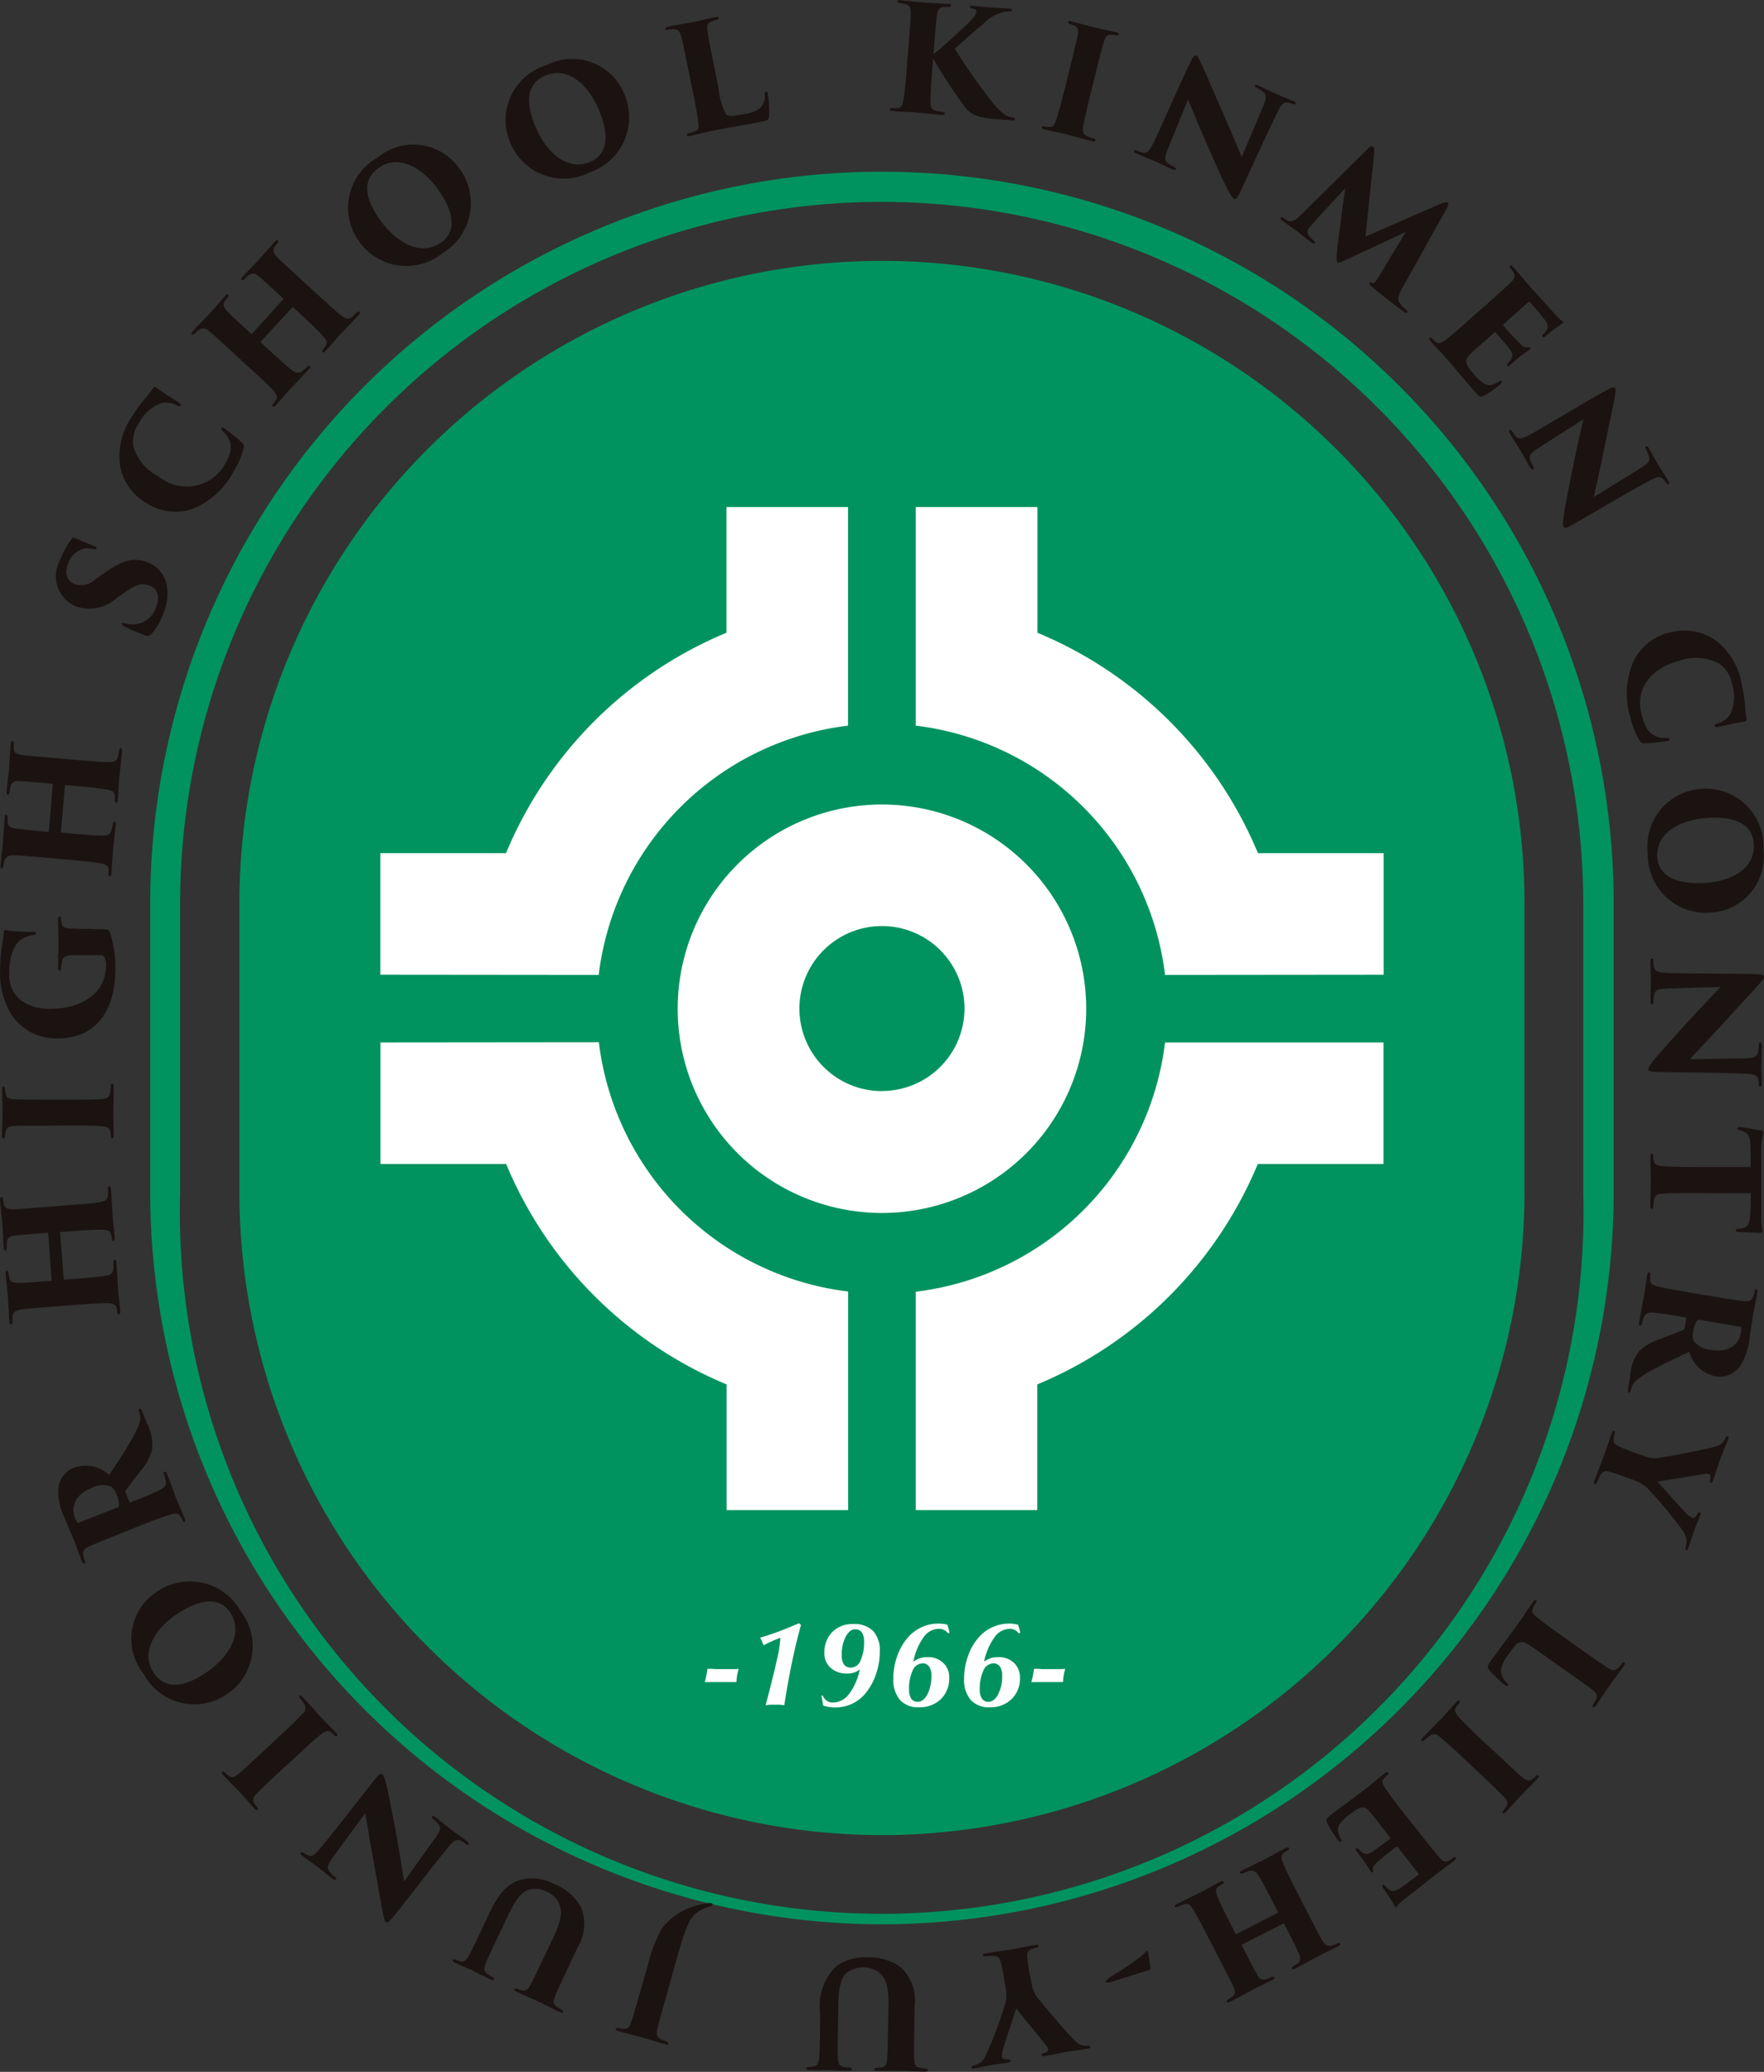 <svg xmlns="http://www.w3.org/2000/svg" width="33.68" height="39.565" viewBox="0 0 33.68 39.565">
  <rect x="0" y="0" width="33.68" height="39.565" fill="#333333" stroke="none"/>
  <g id="Group_307" data-name="Group 307" transform="translate(-27.973 -1886.737)">
    <g id="Group_300" data-name="Group 300">
      <path id="Path_634" data-name="Path 634" d="M44.812,1923.484a13.988,13.988,0,0,1-13.971-13.972v-5.525a13.971,13.971,0,1,1,27.942,0v5.525A13.987,13.987,0,0,1,44.812,1923.484Zm0-32.892a13.41,13.41,0,0,0-13.4,13.4v5.525a13.4,13.4,0,1,0,26.79,0v-5.525A13.41,13.41,0,0,0,44.812,1890.592Z" fill="#00935f"/>
    </g>
    <path id="Path_635" data-name="Path 635" d="M44.812,1921.781a12.283,12.283,0,0,1-12.268-12.269v-5.525a12.268,12.268,0,1,1,24.536,0v5.525A12.282,12.282,0,0,1,44.812,1921.781Z" fill="#00935f"/>
    <g id="Group_303" data-name="Group 303">
      <path id="Path_636" data-name="Path 636" d="M44.812,1902.1a3.9,3.9,0,1,0,3.9,3.9A3.9,3.9,0,0,0,44.812,1902.1Zm0,5.473a1.576,1.576,0,1,1,1.576-1.576A1.576,1.576,0,0,1,44.812,1907.571Z" fill="#fff"/>
      <g id="Group_301" data-name="Group 301">
        <path id="Path_637" data-name="Path 637" d="M54.391,1905.35v-2.321h-2.4a7.81,7.81,0,0,0-4.21-4.209v-2.4H45.457v4.174a5.454,5.454,0,0,1,4.76,4.76Z" fill="#fff"/>
        <path id="Path_638" data-name="Path 638" d="M45.457,1915.574h2.321v-2.4a7.811,7.811,0,0,0,4.21-4.209h2.4v-2.321H50.217a5.454,5.454,0,0,1-4.76,4.76Z" fill="#fff"/>
      </g>
      <g id="Group_302" data-name="Group 302">
        <path id="Path_639" data-name="Path 639" d="M39.407,1906.64a5.455,5.455,0,0,0,4.76,4.76v4.174H41.846v-2.4a7.806,7.806,0,0,1-4.209-4.209h-2.4v-2.321Z" fill="#fff"/>
        <path id="Path_640" data-name="Path 640" d="M35.234,1905.35v-2.321h2.4a7.805,7.805,0,0,1,4.209-4.209v-2.4h2.321v4.174a5.455,5.455,0,0,0-4.76,4.76Z" fill="#fff"/>
      </g>
    </g>
    <g id="Group_305" data-name="Group 305">
      <g id="Group_304" data-name="Group 304">
        <path id="Path_641" data-name="Path 641" d="M45.794,1887.773c.166-.131.415-.354.656-.586.1-.1.16-.174.164-.219s-.008-.049-.074-.068c-.025-.005-.047-.012-.046-.032s.016-.024.047-.021c.126.01.137.017.3.029s.368.023.4.025.059.011.057.03-.016.024-.052.024a.938.938,0,0,0-.1.009.755.755,0,0,0-.381.213c-.139.114-.482.417-.561.49a10.763,10.763,0,0,0,.688.988,1.251,1.251,0,0,0,.275.278.4.4,0,0,0,.126.046c.039.006.058.014.056.036s-.027.023-.058.021l-.275-.022c-.37-.028-.5-.075-.627-.243a9.707,9.707,0,0,1-.6-.919l-.019.246c-.017.219-.034.475-.032.593,0,.071.014.143.108.164.039.009.084.015.12.021s.047.018.046.032-.014.027-.056.024c-.185-.015-.485-.047-.51-.049s-.334-.017-.427-.025c-.036,0-.056-.01-.054-.032s.022-.027.053-.024.056,0,.088,0c.087-.007.1-.074.116-.154.021-.117.041-.313.063-.585l.038-.494c.034-.435.04-.513.039-.6s-.026-.132-.093-.151c-.041-.012-.078-.014-.105-.02s-.059-.01-.057-.035.024-.023.078-.019c.12.01.406.041.425.042s.366.02.467.027c.047,0,.058.016.057.03s-.017.027-.053.027l-.085,0c-.1.006-.121.07-.134.159s-.02.145-.054.58Z" fill="#1a1311"/>
        <path id="Path_642" data-name="Path 642" d="M48.415,1887.982c.1-.424.124-.5.138-.593s-.005-.134-.062-.16a.557.557,0,0,0-.08-.031c-.032-.008-.049-.024-.044-.043s.02-.021.066-.009c.11.027.375.1.4.107l.448.1c.046.012.057.026.053.042s-.032.022-.059.015-.044-.008-.081-.011c-.075,0-.111.025-.14.121s-.048.157-.153.58l-.118.481c-.054.216-.114.471-.132.588-.011.073-.007.126.07.165a.823.823,0,0,0,.117.043c.046.012.054.026.05.042s-.02.024-.064.013c-.186-.046-.476-.126-.5-.132s-.3-.067-.4-.089c-.043-.011-.064-.022-.059-.044s.029-.022.062-.014.056.008.087.01c.06.006.094-.049.121-.126.04-.112.094-.308.16-.575Z" fill="#1a1311"/>
        <path id="Path_643" data-name="Path 643" d="M50.715,1887.9c.036-.076.067-.118.1-.1s.03.022.073.106c.068.138.145.326.494,1.126.156.358.257.609.3.7l.411-.971c.059-.146.076-.219-.019-.283a1.173,1.173,0,0,0-.107-.063c-.034-.015-.041-.033-.035-.046s.034-.015.063,0c.1.046.266.128.369.173.056.025.189.075.3.123.038.017.053.033.046.048s-.026.023-.056.009a.377.377,0,0,0-.068-.02c-.09-.028-.135.005-.213.161-.25.507-.478,1.022-.717,1.534-.058.131-.089.151-.122.136s-.093-.115-.2-.335-.242-.536-.334-.745-.236-.551-.343-.817l-.363.889c-.076.187-.1.261-.036.318a.7.7,0,0,0,.128.079c.037.02.047.033.04.048s-.032.017-.073,0c-.09-.04-.17-.082-.328-.155-.059-.026-.253-.1-.353-.147-.036-.016-.055-.031-.046-.051s.025-.02.061,0,.057.022.088.03c.107.029.148-.03.262-.265C50.283,1888.845,50.552,1888.223,50.715,1887.9Z" fill="#1a1311"/>
        <path id="Path_644" data-name="Path 644" d="M54.756,1892.222c-.091.16-.111.233-.054.311a.86.86,0,0,0,.113.117c.03.022.038.038.026.054s-.035.009-.071-.018c-.186-.14-.369-.276-.615-.482-.041-.035-.04-.055-.032-.066a.035.035,0,0,1,.042,0c.046.013.059,0,.126-.106l.523-.867-1.115.521c-.147.069-.171.073-.189.059s-.021-.051-.01-.2c.016-.185.071-.545.094-.753.01-.094.05-.352.064-.461l-.541.586c-.081.09-.118.139-.144.173a.109.109,0,0,0,0,.162.852.852,0,0,0,.075.074c.034.025.036.037.026.051s-.028.018-.064-.009c-.1-.075-.218-.174-.285-.225s-.181-.125-.264-.187c-.023-.017-.05-.037-.033-.06s.031-.012.062.011.045.03.073.044c.075.036.136,0,.27-.131l1.243-1.23c.06-.06.09-.069.113-.052s.023.053.019.158l-.165,1.56,1.433-.626c.08-.032.115-.041.137-.024s.012.059-.023.12Z" fill="#1a1311"/>
        <path id="Path_645" data-name="Path 645" d="M56.386,1892.525c.342-.306.382-.345.445-.409s.076-.11.042-.173a.911.911,0,0,0-.056-.075c-.022-.029-.023-.047-.011-.059s.031,0,.061.03c.106.119.19.225.272.318l.531.589a.939.939,0,0,0,.109.106.23.23,0,0,1,.039.026c.009.01,0,.02-.008.029s-.035.024-.1.072c-.047.031-.124.093-.239.185-.016.015-.037.018-.048.005s-.006-.028.011-.048a.338.338,0,0,0,.064-.076c.039-.054.041-.105-.04-.213-.056-.075-.214-.261-.271-.324-.011-.013-.021-.011-.036,0l-.461.412c-.015.013-.023.025-.01.039.05.061.2.229.274.3.1.1.127.121.185.11.03,0,.044-.005.053.005s0,.024-.014.035-.1.076-.193.143c-.05.041-.153.133-.176.153s-.045.03-.056.017,0-.032.013-.053l.042-.049c.053-.063.063-.124-.023-.233-.048-.062-.2-.238-.255-.3-.01-.01-.022,0-.039.012l-.145.129c-.071.064-.2.173-.274.246-.145.133-.153.192.056.425a.729.729,0,0,0,.2.172c.075.039.144.023.257-.045.029-.018.049-.021.061-.008s-.005.037-.03.06a2.2,2.2,0,0,1-.311.217c-.067.034-.083.022-.152-.056-.258-.289-.386-.458-.583-.678-.088-.1-.173-.181-.276-.3-.034-.038-.039-.056-.024-.069s.03-.009.058.023a.637.637,0,0,0,.065.055c.061.052.148-.011.284-.125.087-.071.213-.179.343-.3Z" fill="#1a1311"/>
        <path id="Path_646" data-name="Path 646" d="M58.669,1894.177c.074-.041.123-.058.141-.029s.011.036,0,.129c-.024.152-.069.35-.245,1.207-.079.382-.141.645-.16.745l.9-.557c.132-.085.187-.135.146-.242a.883.883,0,0,0-.051-.113c-.019-.032-.014-.051,0-.058s.037.007.053.034c.058.1.145.258.2.355.032.053.112.169.173.27.021.036.024.057.01.066s-.034,0-.051-.025a.376.376,0,0,0-.044-.056c-.057-.074-.113-.073-.267.009-.5.271-.979.561-1.47.842-.124.073-.16.073-.179.041s-.01-.148.033-.387.111-.578.157-.8c.042-.209.124-.586.19-.865l-.809.518c-.171.108-.23.157-.214.239a.75.75,0,0,0,.06.138c.019.038.019.054,0,.063s-.035-.005-.058-.043c-.051-.085-.092-.165-.18-.316-.033-.055-.147-.23-.2-.324-.02-.034-.027-.056-.007-.068s.031,0,.051.032.034.051.055.075c.071.086.139.061.368-.066C57.77,1894.7,58.349,1894.349,58.669,1894.177Z" fill="#1a1311"/>
        <path id="Path_647" data-name="Path 647" d="M59.168,1899.351a1.022,1.022,0,0,1,.719-.542,1.043,1.043,0,0,1,.84.153,1.335,1.335,0,0,1,.5.835,2.586,2.586,0,0,1,.063.4,2.379,2.379,0,0,0,.03.279c0,.031-.011.035-.028.039s-.089.013-.183.031-.252.059-.322.07c-.042.007-.068.008-.074-.017s.012-.034.05-.046a.424.424,0,0,0,.242-.17.787.787,0,0,0,.036-.594.6.6,0,0,0-.23-.37.926.926,0,0,0-.75-.07c-.563.138-.864.537-.752,1,.055.224.109.359.255.436a.445.445,0,0,0,.2.045c.061,0,.082,0,.088.025s-.022.028-.044.034a4.105,4.105,0,0,1-.43.042.094.094,0,0,1-.1-.052,1.485,1.485,0,0,1-.178-.454A1.531,1.531,0,0,1,59.168,1899.351Z" fill="#1a1311"/>
        <path id="Path_648" data-name="Path 648" d="M60.486,1901.8a1.1,1.1,0,0,1,1.155,1.164,1.071,1.071,0,0,1-1.007,1.2,1.11,1.11,0,0,1-1.2-1.139A1.1,1.1,0,0,1,60.486,1901.8Zm0,1.8c.467-.017.991-.23.973-.728-.009-.259-.163-.543-.83-.519-.531.019-1.032.26-1.015.744C59.625,1903.271,59.714,1903.628,60.49,1903.6Z" fill="#1a1311"/>
        <path id="Path_649" data-name="Path 649" d="M61.518,1905.342c.084,0,.135.014.135.048s-.009.036-.068.11c-.1.118-.239.264-.829.908-.265.287-.453.481-.521.557l1.055-.017c.158-.006.231-.02.25-.132a.748.748,0,0,0,.014-.124c0-.036.014-.05.028-.05s.029.025.029.056c0,.112-.009.3-.009.408,0,.061.009.2.009.32,0,.042-.009.062-.026.062s-.031-.014-.031-.048a.28.28,0,0,0-.008-.07c-.011-.093-.059-.121-.234-.13-.565-.022-1.127-.022-1.693-.033-.143,0-.174-.02-.174-.057s.068-.132.228-.314.391-.439.546-.608.407-.439.607-.644l-.959.028c-.2.006-.278.017-.306.1a.633.633,0,0,0-.02.149c0,.042-.012.056-.028.056s-.028-.023-.028-.067c0-.1.005-.189.008-.363,0-.065-.008-.273-.008-.383,0-.039.005-.062.028-.062s.028.014.028.054c0,.025,0,.062.008.093.017.109.087.123.349.132C60.477,1905.331,61.155,1905.325,61.518,1905.342Z" fill="#1a1311"/>
        <path id="Path_650" data-name="Path 650" d="M60.3,1909.519c-.219,0-.481,0-.6.015-.073,0-.132.025-.146.109-.006.037-.009.071-.014.121s-.012.057-.031.057-.025-.014-.025-.065c0-.191.008-.464.008-.509s-.008-.321-.008-.414c0-.045.005-.064.028-.064s.028.022.028.056.005.059.011.09c.011.062.073.082.155.09.118.011.32.017.593.017h1.1c0-.11,0-.284-.005-.425-.009-.157-.045-.219-.143-.256-.032-.014-.048-.019-.065-.025s-.045-.014-.045-.034.022-.025.056-.022c.115.011.267.042.374.062.042.005.07.014.07.03a.787.787,0,0,1-.022.1,2.2,2.2,0,0,0-.02.312v1.223a1.108,1.108,0,0,0,.012.178.743.743,0,0,1,.016.087c0,.025-.016.028-.087.028-.039,0-.3-.017-.371-.019-.04,0-.056-.012-.056-.029s.016-.028.05-.031a.424.424,0,0,0,.056-.005c.088-.011.155-.054.166-.22.009-.093.014-.239.014-.453Z" fill="#1a1311"/>
        <path id="Path_651" data-name="Path 651" d="M60.685,1911.495c.43.073.486.077.575.089.115.014.157-.013.182-.077.015-.041.023-.085.03-.109s.022-.048.039-.045.021.024.014.065c-.02.119-.073.384-.08.423s-.046.32-.068.448a1.2,1.2,0,0,1-.19.549.477.477,0,0,1-.467.18.657.657,0,0,1-.494-.466c-.273.128-.6.28-.827.416-.188.119-.246.177-.271.253-.01.03-.013.046-.02.068s-.019.045-.036.043-.022-.033-.018-.061l.043-.249a.88.88,0,0,1,.177-.489,1.065,1.065,0,0,1,.4-.227c.232-.091.357-.136.44-.173a.044.044,0,0,0,.022-.031l.031-.182c0-.014,0-.023-.018-.026L60,1911.87a4.157,4.157,0,0,0-.468-.066c-.074-.006-.138,0-.171.082a.682.682,0,0,0-.038.122c-.01.044-.022.048-.039.045s-.022-.023-.015-.063c.031-.185.091-.486.094-.505s.044-.3.059-.4c.007-.042.018-.054.038-.051s.024.024.019.055,0,.065,0,.1c0,.058.051.088.143.113.115.031.308.066.577.112Zm-.267.445a.04.04,0,0,0-.045.018.5.5,0,0,0-.073.208.278.278,0,0,0,.015.182.461.461,0,0,0,.331.167c.393.067.538-.165.563-.309a.372.372,0,0,0,.008-.113c0-.012-.006-.018-.028-.022Z" fill="#1a1311"/>
        <path id="Path_652" data-name="Path 652" d="M59.366,1914.541a.528.528,0,0,0,.31.03c.215-.032.746-.135.914-.175.19-.045.235-.061.292-.136a.478.478,0,0,0,.038-.064c.012-.026.028-.035.044-.029s.016.03,0,.061c-.039.109-.12.3-.156.4-.017.045-.069.215-.13.381-.011.029-.024.048-.04.042s-.021-.023-.015-.065c.018-.074,0-.095-.025-.1a.183.183,0,0,0-.087,0c-.091.014-.8.13-.893.144.245.272.457.511.544.6a.389.389,0,0,0,.119.091c.03.01.059,0,.1-.071.014-.022.03-.04.048-.033s.018.024,0,.067c-.04.108-.08.2-.117.3-.014.037-.085.256-.1.307-.012.031-.025.051-.043.044s-.022-.029-.01-.065a.466.466,0,0,0,.017-.111.358.358,0,0,0-.081-.2,7.737,7.737,0,0,0-.685-.821.825.825,0,0,0-.235-.134l-.188-.068c-.042-.016-.15-.055-.264-.088-.068-.019-.136-.038-.19.053-.028.044-.047.1-.069.14s-.026.038-.044.031-.019-.021-.005-.06c.07-.19.158-.407.189-.494s.1-.294.142-.413c.013-.037.03-.049.048-.042s.018.025.007.056a.643.643,0,0,0-.021.1c-.006.076.035.109.11.142.108.049.226.095.268.11Z" fill="#1a1311"/>
        <path id="Path_653" data-name="Path 653" d="M57.494,1918.375c-.232-.163-.393-.287-.469-.281s-.108.036-.243.227a.676.676,0,0,0-.149.291.31.31,0,0,0,.109.255c.02.024.036.042.023.06s-.025.01-.057-.011a2.23,2.23,0,0,1-.3-.286c-.047-.061-.036-.081.028-.173.224-.317.388-.522.56-.766.076-.108.156-.237.245-.363.023-.032.04-.048.061-.033s.011.028-.012.06-.032.057-.045.085c-.045.093-.005.124.174.26.089.07.225.169.368.269l.4.285c.375.264.418.291.495.338s.118.052.175.006a.527.527,0,0,0,.074-.082c.018-.025.039-.045.057-.032s.007.039-.025.085c-.093.131-.184.246-.247.336-.014.02-.208.31-.266.394-.03.041-.046.05-.06.04s-.009-.04.014-.073a.575.575,0,0,0,.045-.084c.033-.07,0-.117-.077-.179s-.115-.091-.5-.358Z" fill="#1a1311"/>
        <path id="Path_654" data-name="Path 654" d="M56.606,1920.278c.317.3.376.355.448.411s.119.063.169.025a.5.5,0,0,0,.067-.053c.023-.025.044-.031.059-.018s.009.028-.024.062c-.077.082-.273.277-.288.293s-.24.265-.309.339c-.033.035-.051.037-.063.026s0-.038.016-.058.029-.035.05-.065c.04-.063.033-.109-.037-.182s-.113-.119-.43-.418l-.36-.34c-.161-.153-.354-.33-.447-.4a.129.129,0,0,0-.178-.021,1.049,1.049,0,0,0-.1.08c-.033.035-.049.035-.061.024s-.011-.03.02-.063c.131-.139.344-.352.361-.37s.207-.231.273-.3c.031-.033.05-.045.066-.03s.006.036-.018.06-.034.045-.052.071c-.034.049,0,.106.051.168.078.089.222.233.422.422Z" fill="#1a1311"/>
        <path id="Path_655" data-name="Path 655" d="M55.082,1921.745c.283.361.32.4.38.471s.1.083.17.053c.023-.011.054-.036.078-.051s.048-.02.059-.007,0,.03-.033.058c-.126.1-.238.176-.335.252l-.623.492a.877.877,0,0,0-.112.1.189.189,0,0,1-.029.037c-.011.008-.02,0-.029-.01s-.021-.036-.065-.106c-.028-.049-.084-.13-.168-.25-.014-.017-.015-.038,0-.048s.029-.005.046.013a.4.4,0,0,0,.072.069c.051.042.1.048.216-.026.078-.051.274-.2.34-.25.014-.01.013-.02,0-.036l-.382-.486c-.012-.016-.023-.025-.038-.013-.064.046-.242.189-.32.254-.1.089-.128.118-.121.177,0,.031,0,.045-.009.053s-.023,0-.034-.016-.069-.11-.13-.2c-.037-.053-.122-.161-.141-.185s-.027-.048-.013-.058.032,0,.052.016l.046.046c.059.057.12.071.233-.008.066-.044.251-.182.32-.236.011-.008,0-.021-.01-.039l-.12-.153c-.058-.075-.159-.207-.227-.289-.123-.154-.182-.165-.428.028a.789.789,0,0,0-.185.188c-.043.073-.031.142.029.26.016.03.018.05,0,.06s-.037-.006-.058-.033a2.337,2.337,0,0,1-.2-.324c-.029-.07-.016-.084.066-.149.306-.239.482-.356.715-.538.1-.081.191-.161.313-.256.04-.032.058-.035.071-.02s.006.031-.027.057a.569.569,0,0,0-.06.061c-.055.057,0,.148.107.291.065.092.165.225.273.362Z" fill="#1a1311"/>
        <path id="Path_656" data-name="Path 656" d="M51.692,1923.868a.018.018,0,0,0-.006.025l.027.053c.2.387.222.43.268.507a.135.135,0,0,0,.175.078c.022-.008.06-.025.092-.038s.055-.009.06,0,0,.031-.037.05c-.145.075-.374.183-.4.2s-.307.167-.414.222c-.038.02-.055.016-.063,0s0-.032.025-.044c.04-.027.055-.035.082-.055.06-.044.058-.1.024-.181s-.069-.147-.268-.535l-.227-.44c-.122-.238-.217-.423-.283-.522-.05-.078-.092-.111-.174-.085-.037.013-.089.037-.115.047s-.049.009-.055,0,.007-.036.037-.051c.173-.089.429-.211.474-.234s.231-.129.354-.191c.045-.024.062-.016.069,0s0,.03-.036.047a.66.66,0,0,0-.072.05c-.054.043-.044.1-.011.182.044.11.12.27.242.508l.1.2a.017.017,0,0,0,.023.007l.781-.4a.016.016,0,0,0,.007-.023l-.134-.26c-.122-.238-.177-.339-.242-.441-.045-.069-.092-.1-.173-.079-.057.02-.083.03-.112.042s-.051.016-.06,0,0-.031.037-.051c.143-.073.441-.217.466-.23s.282-.154.362-.195c.027-.015.058-.024.067-.006s0,.033-.029.049-.042.028-.072.05c-.056.039-.046.115-.012.193.047.109.131.286.254.524l.223.435c.2.388.232.445.278.522s.1.118.2.086c.032-.011.045-.017.074-.029.046-.02.057-.01.064,0s-.016.037-.044.051c-.145.074-.341.166-.4.2-.095.049-.3.165-.409.22-.045.023-.057.017-.065,0s0-.032.032-.048a.833.833,0,0,0,.082-.055c.06-.05.043-.114.011-.189s-.086-.186-.247-.5l-.027-.053a.017.017,0,0,0-.024-.009Z" fill="#1a1311"/>
        <path id="Path_657" data-name="Path 657" d="M49.211,1924.577c-.1.031-.116.025-.122.006s.019-.053.129-.123a5.3,5.3,0,0,0,.523-.351c.068-.057.1-.1.127-.111s.029.017.033.049l.034.245c.007.051,0,.057-.048.072Z" fill="#1a1311"/>
        <path id="Path_658" data-name="Path 658" d="M47.672,1924.625a.533.533,0,0,0,.129.283c.135.171.487.581.606.707.133.142.169.173.263.186a.609.609,0,0,0,.074,0c.028,0,.044.007.047.024s-.018.028-.051.035c-.114.019-.323.046-.429.064-.047.009-.22.047-.394.076-.031.005-.054,0-.057-.013s.009-.03.049-.046c.074-.021.08-.05.076-.073a.189.189,0,0,0-.041-.075c-.058-.073-.51-.629-.569-.7-.114.348-.217.651-.25.771a.352.352,0,0,0-.02.149c.005.03.026.052.111.052.026,0,.05.006.053.025s-.012.028-.057.036c-.113.02-.209.028-.314.046-.039.006-.265.054-.318.063-.033.005-.056,0-.059-.016s.014-.034.05-.041a.464.464,0,0,0,.1-.04.352.352,0,0,0,.131-.168,7.789,7.789,0,0,0,.373-1,.832.832,0,0,0,0-.271l-.034-.2c-.008-.044-.027-.158-.055-.273-.018-.068-.035-.136-.141-.138a1.537,1.537,0,0,0-.155.009c-.034,0-.047,0-.05-.023s.01-.027.051-.034c.2-.034.431-.065.523-.081s.3-.061.428-.082c.039-.007.057,0,.061.021s-.013.028-.046.034a.568.568,0,0,0-.1.03c-.068.032-.076.085-.068.166.011.118.03.243.038.287Z" fill="#1a1311"/>
        <path id="Path_659" data-name="Path 659" d="M44.937,1925.053c.006-.388-.051-.552-.2-.664a.526.526,0,0,0-.591.016c-.159.132-.164.428-.168.717l-.006.338c-.006.413-.007.486,0,.576,0,.107.026.155.118.174.031.006.048.006.1.013.037,0,.051.012.05.028s-.014.029-.065.028c-.16,0-.332-.013-.377-.014s-.233.005-.371,0c-.042,0-.059-.009-.059-.029s.012-.025.049-.027a.858.858,0,0,0,.087-.01c.076-.013.1-.055.11-.17.007-.09.011-.163.017-.577l0-.275a1.057,1.057,0,0,1,.3-.884.894.894,0,0,1,.588-.177,1,1,0,0,1,.666.2.871.871,0,0,1,.25.738l-.006.427c-.007.436-.008.515,0,.6s.021.116.085.137a.729.729,0,0,0,.12.021c.042,0,.059.015.059.032s-.023.025-.076.025c-.121,0-.4-.015-.43-.015s-.358,0-.459,0c-.048,0-.062-.009-.062-.026s.015-.028.052-.03.064-.005.093-.01c.079-.016.094-.074.1-.164s.012-.222.017-.582Z" fill="#1a1311"/>
        <path id="Path_660" data-name="Path 660" d="M40.34,1924.278a2.636,2.636,0,0,1,.276-.722,1.221,1.221,0,0,1,.717-.444,1.079,1.079,0,0,1,.16-.031.119.119,0,0,1,.065,0,.022.022,0,0,1,.018.028c0,.014-.032.029-.079.042a.656.656,0,0,0-.178.082c-.188.119-.251.291-.451,1l-.194.693c-.118.419-.139.495-.155.584a.132.132,0,0,0,.072.169c.036.016.076.03.1.041s.049.023.043.045-.02.02-.066.008c-.117-.033-.415-.125-.437-.131s-.348-.089-.448-.118c-.046-.013-.06-.026-.056-.042s.027-.022.063-.015.041.009.081.014c.093.009.124-.047.153-.132s.048-.138.166-.558Z" fill="#1a1311"/>
        <path id="Path_661" data-name="Path 661" d="M38.538,1923.737c.165-.351.182-.524.088-.689a.463.463,0,0,0-.221-.191.469.469,0,0,0-.324-.038c-.2.055-.326.322-.449.585l-.144.3c-.176.374-.207.441-.241.525-.04.1-.04.151.037.206a.986.986,0,0,0,.089.055c.033.015.041.031.034.047s-.025.019-.071,0c-.145-.069-.3-.149-.337-.169s-.215-.091-.34-.151c-.038-.018-.049-.033-.041-.051s.021-.018.055-.005a.525.525,0,0,0,.084.027c.075.02.113-.009.169-.109.044-.08.078-.144.254-.519l.117-.249c.137-.29.3-.6.638-.682a.887.887,0,0,1,.609.081,1.006,1.006,0,0,1,.526.455.876.876,0,0,1-.076.776l-.182.387c-.186.4-.22.466-.25.551s-.029.114.021.159a.711.711,0,0,0,.1.07c.037.02.048.038.041.053s-.032.013-.08-.009c-.11-.051-.363-.18-.386-.191s-.327-.144-.419-.188c-.043-.021-.052-.034-.045-.049s.025-.02.059-.007.061.023.089.03c.079.018.116-.03.16-.109s.1-.2.255-.523Z" fill="#1a1311"/>
        <path id="Path_662" data-name="Path 662" d="M35.462,1923.364c-.053.066-.093.1-.119.079s-.024-.029-.047-.12c-.034-.15-.066-.35-.221-1.21-.068-.384-.109-.652-.128-.751l-.625.849c-.091.129-.124.2-.046.28a1.04,1.04,0,0,0,.09.086c.029.022.032.042.023.053s-.037.007-.062-.011c-.089-.068-.23-.186-.319-.254-.05-.037-.167-.116-.261-.188-.033-.025-.044-.044-.034-.057s.03-.016.057,0a.387.387,0,0,0,.061.036c.081.047.132.026.244-.108.36-.436.7-.884,1.052-1.327.087-.114.121-.127.15-.1s.065.134.113.372.113.577.154.8.1.59.145.873l.558-.78c.118-.165.155-.232.109-.3a.714.714,0,0,0-.107-.106c-.032-.028-.038-.043-.028-.056s.035-.009.071.018c.079.06.147.119.284.226.052.04.222.159.31.225.031.024.045.042.032.06s-.028.014-.06-.01-.051-.035-.079-.049c-.1-.053-.151-.006-.316.2C36.1,1922.543,35.695,1923.086,35.462,1923.364Z" fill="#1a1311"/>
        <path id="Path_663" data-name="Path 663" d="M33.3,1920.579c-.318.3-.378.354-.438.422a.132.132,0,0,0-.036.168.581.581,0,0,0,.05.069c.023.025.028.047.014.06s-.028.007-.061-.028c-.077-.082-.259-.29-.274-.306s-.251-.256-.32-.329c-.032-.035-.034-.053-.021-.065s.038,0,.057.02.033.031.061.054c.061.044.107.04.185-.025s.125-.106.443-.4l.362-.339c.163-.151.352-.332.431-.421a.131.131,0,0,0,.032-.176.916.916,0,0,0-.075-.1c-.032-.035-.032-.051-.019-.063s.03-.009.06.024c.131.14.33.366.348.384s.217.221.283.291c.03.033.042.053.025.068s-.036,0-.059-.021a.794.794,0,0,0-.068-.057c-.046-.037-.1-.009-.17.04-.094.073-.246.207-.448.4Z" fill="#1a1311"/>
        <path id="Path_664" data-name="Path 664" d="M32.3,1919.094a1.1,1.1,0,0,1-1.59-.4,1.072,1.072,0,0,1,.239-1.548,1.111,1.111,0,0,1,1.616.353A1.1,1.1,0,0,1,32.3,1919.094Zm-.938-1.542c-.39.257-.728.711-.455,1.127.142.217.421.38.979.014.444-.292.748-.757.482-1.162C32.274,1917.385,32.013,1917.126,31.364,1917.552Z" fill="#1a1311"/>
        <path id="Path_665" data-name="Path 665" d="M30.215,1916.045c-.406.161-.456.187-.539.223-.105.048-.127.093-.115.161a1.01,1.01,0,0,0,.032.108c.01.033,0,.053-.01.059s-.031-.009-.047-.048c-.045-.113-.137-.367-.151-.4s-.128-.3-.176-.417a1.2,1.2,0,0,1-.123-.569.48.48,0,0,1,.305-.4.664.664,0,0,1,.666.142c.166-.251.37-.554.489-.786.1-.2.119-.281.1-.358-.006-.031-.012-.046-.018-.068s-.007-.049.009-.055.036.016.047.042l.093.235a.883.883,0,0,1,.1.51,1.062,1.062,0,0,1-.219.4c-.151.2-.234.3-.286.377a.042.042,0,0,0,0,.038l.068.172a.02.02,0,0,0,.03.013l.133-.053a4.229,4.229,0,0,0,.434-.188c.066-.032.116-.074.1-.159a.639.639,0,0,0-.031-.124c-.014-.043-.006-.052.01-.059s.031.009.045.045c.07.175.176.464.183.482s.121.282.157.371c.015.04.013.056,0,.063s-.034-.008-.045-.037-.03-.058-.046-.084c-.034-.047-.089-.05-.182-.022-.114.033-.3.1-.551.2Zm0-.52a.039.039,0,0,0,.029-.039.5.5,0,0,0-.046-.215.277.277,0,0,0-.107-.148.457.457,0,0,0-.37.029c-.372.148-.375.422-.321.558a.357.357,0,0,0,.053.1c.009.009.014.013.035,0Z" fill="#1a1311"/>
        <path id="Path_666" data-name="Path 666" d="M28.893,1910.294a.017.017,0,0,0-.021-.015l-.059.005c-.435.034-.483.037-.572.05s-.127.038-.139.132c0,.023,0,.065,0,.1s-.012.055-.024.056-.029-.012-.032-.054c-.013-.162-.024-.415-.026-.443s-.036-.347-.045-.469c0-.042.007-.057.023-.058s.029.012.032.04c.009.047.01.064.019.1.016.072.066.091.156.092s.163-.007.6-.041l.494-.039c.266-.02.474-.036.591-.06.092-.016.137-.042.145-.127,0-.04,0-.1,0-.124s.01-.049.024-.05.03.02.032.055c.015.193.029.477.033.528s.029.263.04.4c0,.051-.009.063-.026.064s-.027-.014-.03-.051a.729.729,0,0,0-.018-.086c-.019-.066-.074-.079-.164-.08-.119,0-.3.006-.562.027l-.227.018a.015.015,0,0,0-.016.018l.068.875a.016.016,0,0,0,.019.015l.291-.022a5.039,5.039,0,0,0,.5-.054c.081-.014.132-.044.14-.129,0-.06,0-.088,0-.119s.005-.054.025-.055.029.011.032.054c.012.16.03.491.032.519s.033.319.04.409c0,.031,0,.062-.02.064s-.032-.009-.035-.046a.781.781,0,0,0-.018-.086c-.013-.066-.088-.086-.173-.085-.118,0-.315.01-.581.031l-.489.038c-.434.034-.5.042-.588.055s-.149.048-.155.147a.726.726,0,0,0,0,.08c0,.05-.013.057-.027.058s-.027-.029-.03-.06c-.012-.162-.021-.379-.026-.443-.008-.107-.035-.342-.045-.463,0-.05.007-.059.024-.061s.029.015.032.049a.834.834,0,0,0,.019.1c.022.074.088.083.17.083s.205-.008.556-.036l.059,0c.014,0,.019-.01.018-.018Z" fill="#1a1311"/>
        <path id="Path_667" data-name="Path 667" d="M28.83,1908.233c-.436,0-.518,0-.608.008s-.129.037-.14.1a.426.426,0,0,0-.012.084c0,.034-.011.053-.031.053s-.025-.014-.025-.062c0-.112.009-.388.009-.41s-.009-.357-.009-.459c0-.047.011-.061.028-.061s.028.025.028.053,0,.045.009.082c.014.073.05.1.152.106s.163.009.6.009h.5c.222,0,.483,0,.6-.014.073-.006.123-.023.143-.107a1.046,1.046,0,0,0,.014-.124c0-.048.011-.059.028-.059s.028.014.028.059c0,.191-.008.492-.008.518s.008.309.008.4c0,.045,0,.067-.028.067s-.028-.022-.028-.056-.006-.056-.011-.087c-.009-.059-.07-.079-.152-.087-.118-.012-.321-.017-.6-.017Z" fill="#1a1311"/>
        <path id="Path_668" data-name="Path 668" d="M29.87,1904.482c.166,0,.183.006.2.056a2.175,2.175,0,0,1,.107.689c0,.79-.355,1.339-1.1,1.339a1.015,1.015,0,0,1-.917-.506,1.542,1.542,0,0,1-.185-.807,2.863,2.863,0,0,1,.039-.456c.011-.1.031-.188.034-.27,0-.025.011-.031.036-.028a2.646,2.646,0,0,0,.518.031c.045,0,.059.011.059.031s-.023.031-.045.033a.448.448,0,0,0-.141.034c-.191.054-.326.3-.326.695a.628.628,0,0,0,.2.5.91.91,0,0,0,.607.177c.5,0,1.041-.242,1.041-.832a.3.3,0,0,0-.034-.158.09.09,0,0,0-.076-.033h-.172c-.115,0-.225,0-.329,0-.16,0-.219.036-.233.132-.006.036-.009.073-.014.121,0,.022-.011.045-.028.045s-.029-.014-.029-.06c0-.182.009-.4.009-.475,0-.1-.009-.284-.009-.436,0-.042.006-.064.029-.064s.025.017.028.045c0,.011,0,.048.008.076.014.067.045.1.144.106s.236.009.374.009Z" fill="#1a1311"/>
        <path id="Path_669" data-name="Path 669" d="M28.98,1901.722c0-.009,0-.018-.018-.019l-.059-.005c-.434-.038-.482-.042-.572-.045a.136.136,0,0,0-.159.108c-.005.022-.011.064-.017.1s-.022.052-.033.051-.027-.016-.023-.058c.014-.162.045-.414.047-.442s.022-.348.033-.469c0-.042.016-.055.032-.053s.027.016.025.044c0,.048,0,.065,0,.1,0,.074.051.1.14.117s.162.02.6.057l.493.044c.266.023.474.041.593.037.093,0,.142-.018.164-.1.009-.039.016-.095.022-.122s.018-.047.032-.046.026.025.023.059c-.017.194-.05.476-.055.526s-.014.264-.026.4c0,.051-.02.061-.036.059s-.024-.019-.021-.055a.627.627,0,0,0,0-.088c-.008-.069-.059-.09-.148-.106-.117-.022-.293-.043-.559-.066l-.227-.02a.016.016,0,0,0-.018.015l-.077.874c0,.009,0,.017.016.019l.291.025c.266.023.381.031.5.03.082,0,.137-.022.158-.1.014-.058.019-.085.025-.116s.013-.053.032-.051.027.017.024.059c-.015.159-.052.489-.054.517s-.02.32-.028.41c0,.031-.011.061-.03.059s-.03-.014-.027-.05,0-.051,0-.088c0-.068-.074-.1-.157-.112-.117-.019-.313-.042-.579-.065l-.487-.043c-.434-.037-.5-.041-.589-.043s-.155.024-.177.12c-.009.033-.01.048-.016.078-.007.05-.021.055-.035.053s-.023-.033-.02-.063c.014-.163.041-.378.047-.442.009-.107.022-.343.032-.463,0-.051.016-.058.033-.057s.027.02.024.053,0,.071,0,.1c.01.077.074.1.154.11s.2.026.554.057l.059.005c.014,0,.021-.007.021-.015Z" fill="#1a1311"/>
        <path id="Path_670" data-name="Path 670" d="M30.859,1898.848a.105.105,0,0,1-.128.017,3.9,3.9,0,0,1-.38-.164c-.045-.023-.057-.04-.051-.056s.032-.012.054-.006a.585.585,0,0,0,.087.018.473.473,0,0,0,.51-.316c.095-.25,0-.375-.117-.419s-.21-.056-.448.108l-.176.12a.79.79,0,0,1-.8.163.629.629,0,0,1-.29-.879,1.613,1.613,0,0,1,.142-.292,1.279,1.279,0,0,1,.081-.116c.018-.024.029-.028.05-.02.082.037.133.062.366.152.048.018.063.033.055.054s-.017.021-.061.01a.393.393,0,0,0-.171-.011.436.436,0,0,0-.311.293c-.083.215.008.34.129.387a.393.393,0,0,0,.393-.09l.141-.1c.385-.274.592-.327.857-.225a.573.573,0,0,1,.369.461.936.936,0,0,1-.063.5A1.134,1.134,0,0,1,30.859,1898.848Z" fill="#1a1311"/>
        <path id="Path_671" data-name="Path 671" d="M31.648,1896.456a1.021,1.021,0,0,1-.892-.12,1.043,1.043,0,0,1-.49-.7,1.333,1.333,0,0,1,.229-.948,2.474,2.474,0,0,1,.234-.325,2.245,2.245,0,0,0,.174-.221c.018-.025.033-.016.047-.007s.073.053.153.107.22.135.277.176c.035.024.054.042.041.064s-.033.016-.068,0a.419.419,0,0,0-.291-.049.786.786,0,0,0-.444.4.6.6,0,0,0-.1.425.925.925,0,0,0,.484.577.841.841,0,0,0,1.234-.18c.119-.2.175-.331.125-.489a.439.439,0,0,0-.114-.176c-.043-.042-.056-.06-.044-.079s.035-.005.055.007a4.018,4.018,0,0,1,.335.272.093.093,0,0,1,.032.1,1.483,1.483,0,0,1-.192.448A1.526,1.526,0,0,1,31.648,1896.456Z" fill="#1a1311"/>
        <path id="Path_672" data-name="Path 672" d="M33.377,1892.458c.006-.006.007-.016,0-.026l-.044-.04c-.321-.295-.356-.327-.426-.384a.137.137,0,0,0-.192-.012l-.073.067c-.026.029-.048.028-.056.021s-.012-.03.017-.06c.11-.12.288-.3.307-.322s.23-.262.311-.352c.029-.031.047-.034.059-.022s.011.029-.008.05c-.028.039-.039.051-.058.08-.041.061-.021.11.039.177s.117.115.438.41l.364.335c.2.181.35.321.447.391.074.056.124.072.192.02.03-.025.07-.065.092-.084s.042-.025.053-.016.005.036-.018.061c-.131.143-.329.347-.364.384s-.172.2-.265.3c-.035.037-.053.036-.065.025s-.007-.03.017-.057a.813.813,0,0,0,.051-.072c.035-.059.007-.107-.053-.175-.079-.088-.206-.212-.4-.393l-.168-.154a.016.016,0,0,0-.023,0l-.594.646c-.006.007-.01.015,0,.024l.215.2c.2.181.284.257.38.33.066.049.123.067.19.014.046-.037.067-.056.09-.077s.043-.034.057-.021.011.03-.017.061c-.109.118-.339.357-.358.378s-.211.241-.272.307c-.021.023-.046.042-.061.029s-.015-.029.01-.056.03-.041.051-.072c.039-.056,0-.124-.056-.185-.081-.086-.222-.223-.419-.4l-.36-.331c-.321-.3-.371-.337-.441-.394a.147.147,0,0,0-.214-.013c-.026.022-.036.032-.059.053s-.05.03-.061.02,0-.04.023-.062c.111-.12.264-.274.307-.322.073-.078.226-.258.308-.347.034-.038.048-.036.061-.025s.009.032-.014.057a.759.759,0,0,0-.058.08c-.039.067,0,.121.055.18s.146.146.405.383l.043.04c.011.01.02.008.026,0Z" fill="#1a1311"/>
        <path id="Path_673" data-name="Path 673" d="M34.83,1891.348a1.094,1.094,0,0,1,.349-1.6,1.072,1.072,0,0,1,1.554.192,1.111,1.111,0,0,1-.305,1.626A1.1,1.1,0,0,1,34.83,1891.348Zm1.513-.984c-.268-.383-.732-.707-1.14-.421-.212.148-.367.432.015.978.306.436.78.726,1.176.448C36.537,1891.269,36.789,1891,36.343,1890.364Z" fill="#1a1311"/>
        <path id="Path_674" data-name="Path 674" d="M37.719,1889.469a1.094,1.094,0,0,1,.689-1.487,1.071,1.071,0,0,1,1.474.527,1.111,1.111,0,0,1-.651,1.52A1.1,1.1,0,0,1,37.719,1889.469Zm1.69-.631c-.178-.432-.56-.849-1.021-.659-.239.1-.452.342-.2.958.2.492.6.878,1.05.693C39.4,1889.763,39.706,1889.556,39.409,1888.838Z" fill="#1a1311"/>
        <path id="Path_675" data-name="Path 675" d="M41.686,1888.39a1.423,1.423,0,0,0,.148.527c.049.045.1.048.333,0a.668.668,0,0,0,.309-.109.311.311,0,0,0,.1-.261c0-.032,0-.055.025-.059s.025.009.033.048a2.215,2.215,0,0,1,.024.417c-.007.076-.028.083-.139.106-.38.077-.64.113-.932.173-.13.026-.277.065-.429.1-.038.008-.062.007-.067-.018s.012-.028.05-.036.063-.019.092-.03c.1-.037.088-.087.052-.31-.017-.111-.048-.277-.083-.448l-.1-.485c-.092-.45-.1-.5-.128-.586s-.05-.119-.123-.124a.454.454,0,0,0-.111.008c-.03.006-.059.006-.063-.016s.022-.033.077-.046c.157-.032.3-.053.41-.075.024,0,.365-.083.464-.1.05-.01.068-.005.071.011s-.021.036-.06.044a.714.714,0,0,0-.091.031c-.072.029-.08.085-.066.183s.021.145.113.6Z" fill="#1a1311"/>
      </g>
    </g>
    <g id="Group_306" data-name="Group 306">
      <path id="Path_676" data-name="Path 676" d="M41.429,1918.859a.955.955,0,0,0,.028-.114c.009-.041.016-.088.023-.14.053,0,.1,0,.155.006h.3c.049,0,.1,0,.143-.006a.927.927,0,0,0-.031.126,1.094,1.094,0,0,0-.013.127l-.147,0-.151,0-.153,0Z" fill="#fff"/>
      <path id="Path_677" data-name="Path 677" d="M42.592,1919.3c.109-.419.183-.718.221-.895a2.483,2.483,0,0,0,.06-.393c-.063.024-.122.048-.177.073s-.1.048-.145.071a.659.659,0,0,0-.029-.074c-.011-.024-.023-.049-.036-.073.115-.032.233-.071.356-.117s.251-.1.385-.157l.039.032q-.1.361-.178.744t-.141.789c-.025,0-.051-.007-.079-.009s-.061,0-.1,0-.071,0-.1,0S42.617,1919.3,42.592,1919.3Z" fill="#fff"/>
      <path id="Path_678" data-name="Path 678" d="M44.388,1918.617a.358.358,0,0,1-.11.06.441.441,0,0,1-.13.018.453.453,0,0,1-.315-.108.365.365,0,0,1-.12-.285.548.548,0,0,1,.151-.4.54.54,0,0,1,.4-.152.506.506,0,0,1,.379.132.546.546,0,0,1,.128.392,1.317,1.317,0,0,1-.066.413,1.185,1.185,0,0,1-.183.356.767.767,0,0,1-.268.224.753.753,0,0,1-.342.076.705.705,0,0,1-.224-.037c0-.025-.007-.054-.013-.086s-.011-.065-.018-.1l.024-.006a.223.223,0,0,0,.077.1.2.2,0,0,0,.116.035.387.387,0,0,0,.309-.162A1.134,1.134,0,0,0,44.388,1918.617Zm-.167-.035a.2.2,0,0,0,.181-.134.8.8,0,0,0,.068-.36.311.311,0,0,0-.042-.179.145.145,0,0,0-.125-.059c-.072,0-.133.048-.184.143a.746.746,0,0,0-.075.351.3.3,0,0,0,.043.179A.158.158,0,0,0,44.221,1918.582Z" fill="#fff"/>
      <path id="Path_679" data-name="Path 679" d="M45.412,1918.468a.451.451,0,0,1,.125-.065.485.485,0,0,1,.144-.021.413.413,0,0,1,.3.109.371.371,0,0,1,.115.282.547.547,0,0,1-.159.411.576.576,0,0,1-.421.155.458.458,0,0,1-.361-.141.594.594,0,0,1-.126-.407,1.266,1.266,0,0,1,.085-.456,1.033,1.033,0,0,1,.229-.367.779.779,0,0,1,.251-.168.763.763,0,0,1,.294-.059.784.784,0,0,1,.081.005c.029,0,.059.009.091.016.01.031.019.059.026.084a.544.544,0,0,1,.015.069l-.026.013a.241.241,0,0,0-.08-.066.213.213,0,0,0-.1-.021.363.363,0,0,0-.29.163A1.173,1.173,0,0,0,45.412,1918.468Zm.169.034a.206.206,0,0,0-.182.135.805.805,0,0,0-.069.362.313.313,0,0,0,.041.177.145.145,0,0,0,.126.058c.072,0,.133-.047.184-.143a.749.749,0,0,0,.075-.351.3.3,0,0,0-.043-.179A.154.154,0,0,0,45.581,1918.5Z" fill="#fff"/>
      <path id="Path_680" data-name="Path 680" d="M46.762,1918.468a.435.435,0,0,1,.27-.086.415.415,0,0,1,.3.109.374.374,0,0,1,.115.282.544.544,0,0,1-.16.411.573.573,0,0,1-.42.155.457.457,0,0,1-.361-.141.594.594,0,0,1-.126-.407,1.266,1.266,0,0,1,.085-.456,1.019,1.019,0,0,1,.229-.367.768.768,0,0,1,.251-.168.759.759,0,0,1,.294-.059c.025,0,.052,0,.081.005s.058.009.09.016a.864.864,0,0,1,.026.084.544.544,0,0,1,.015.069l-.026.013a.232.232,0,0,0-.08-.066.209.209,0,0,0-.094-.021.366.366,0,0,0-.291.163A1.2,1.2,0,0,0,46.762,1918.468Zm.17.034a.206.206,0,0,0-.182.135.791.791,0,0,0-.07.362.3.3,0,0,0,.042.177.144.144,0,0,0,.126.058c.072,0,.133-.047.183-.143a.737.737,0,0,0,.076-.351.306.306,0,0,0-.043-.179A.154.154,0,0,0,46.932,1918.5Z" fill="#fff"/>
      <path id="Path_681" data-name="Path 681" d="M47.664,1918.859c.01-.034.02-.072.028-.114s.016-.088.023-.14c.052,0,.1,0,.155.006h.3c.048,0,.1,0,.143-.006a.8.8,0,0,0-.031.126.782.782,0,0,0-.013.127l-.148,0-.15,0-.153,0Z" fill="#fff"/>
    </g>
  </g>
</svg>
